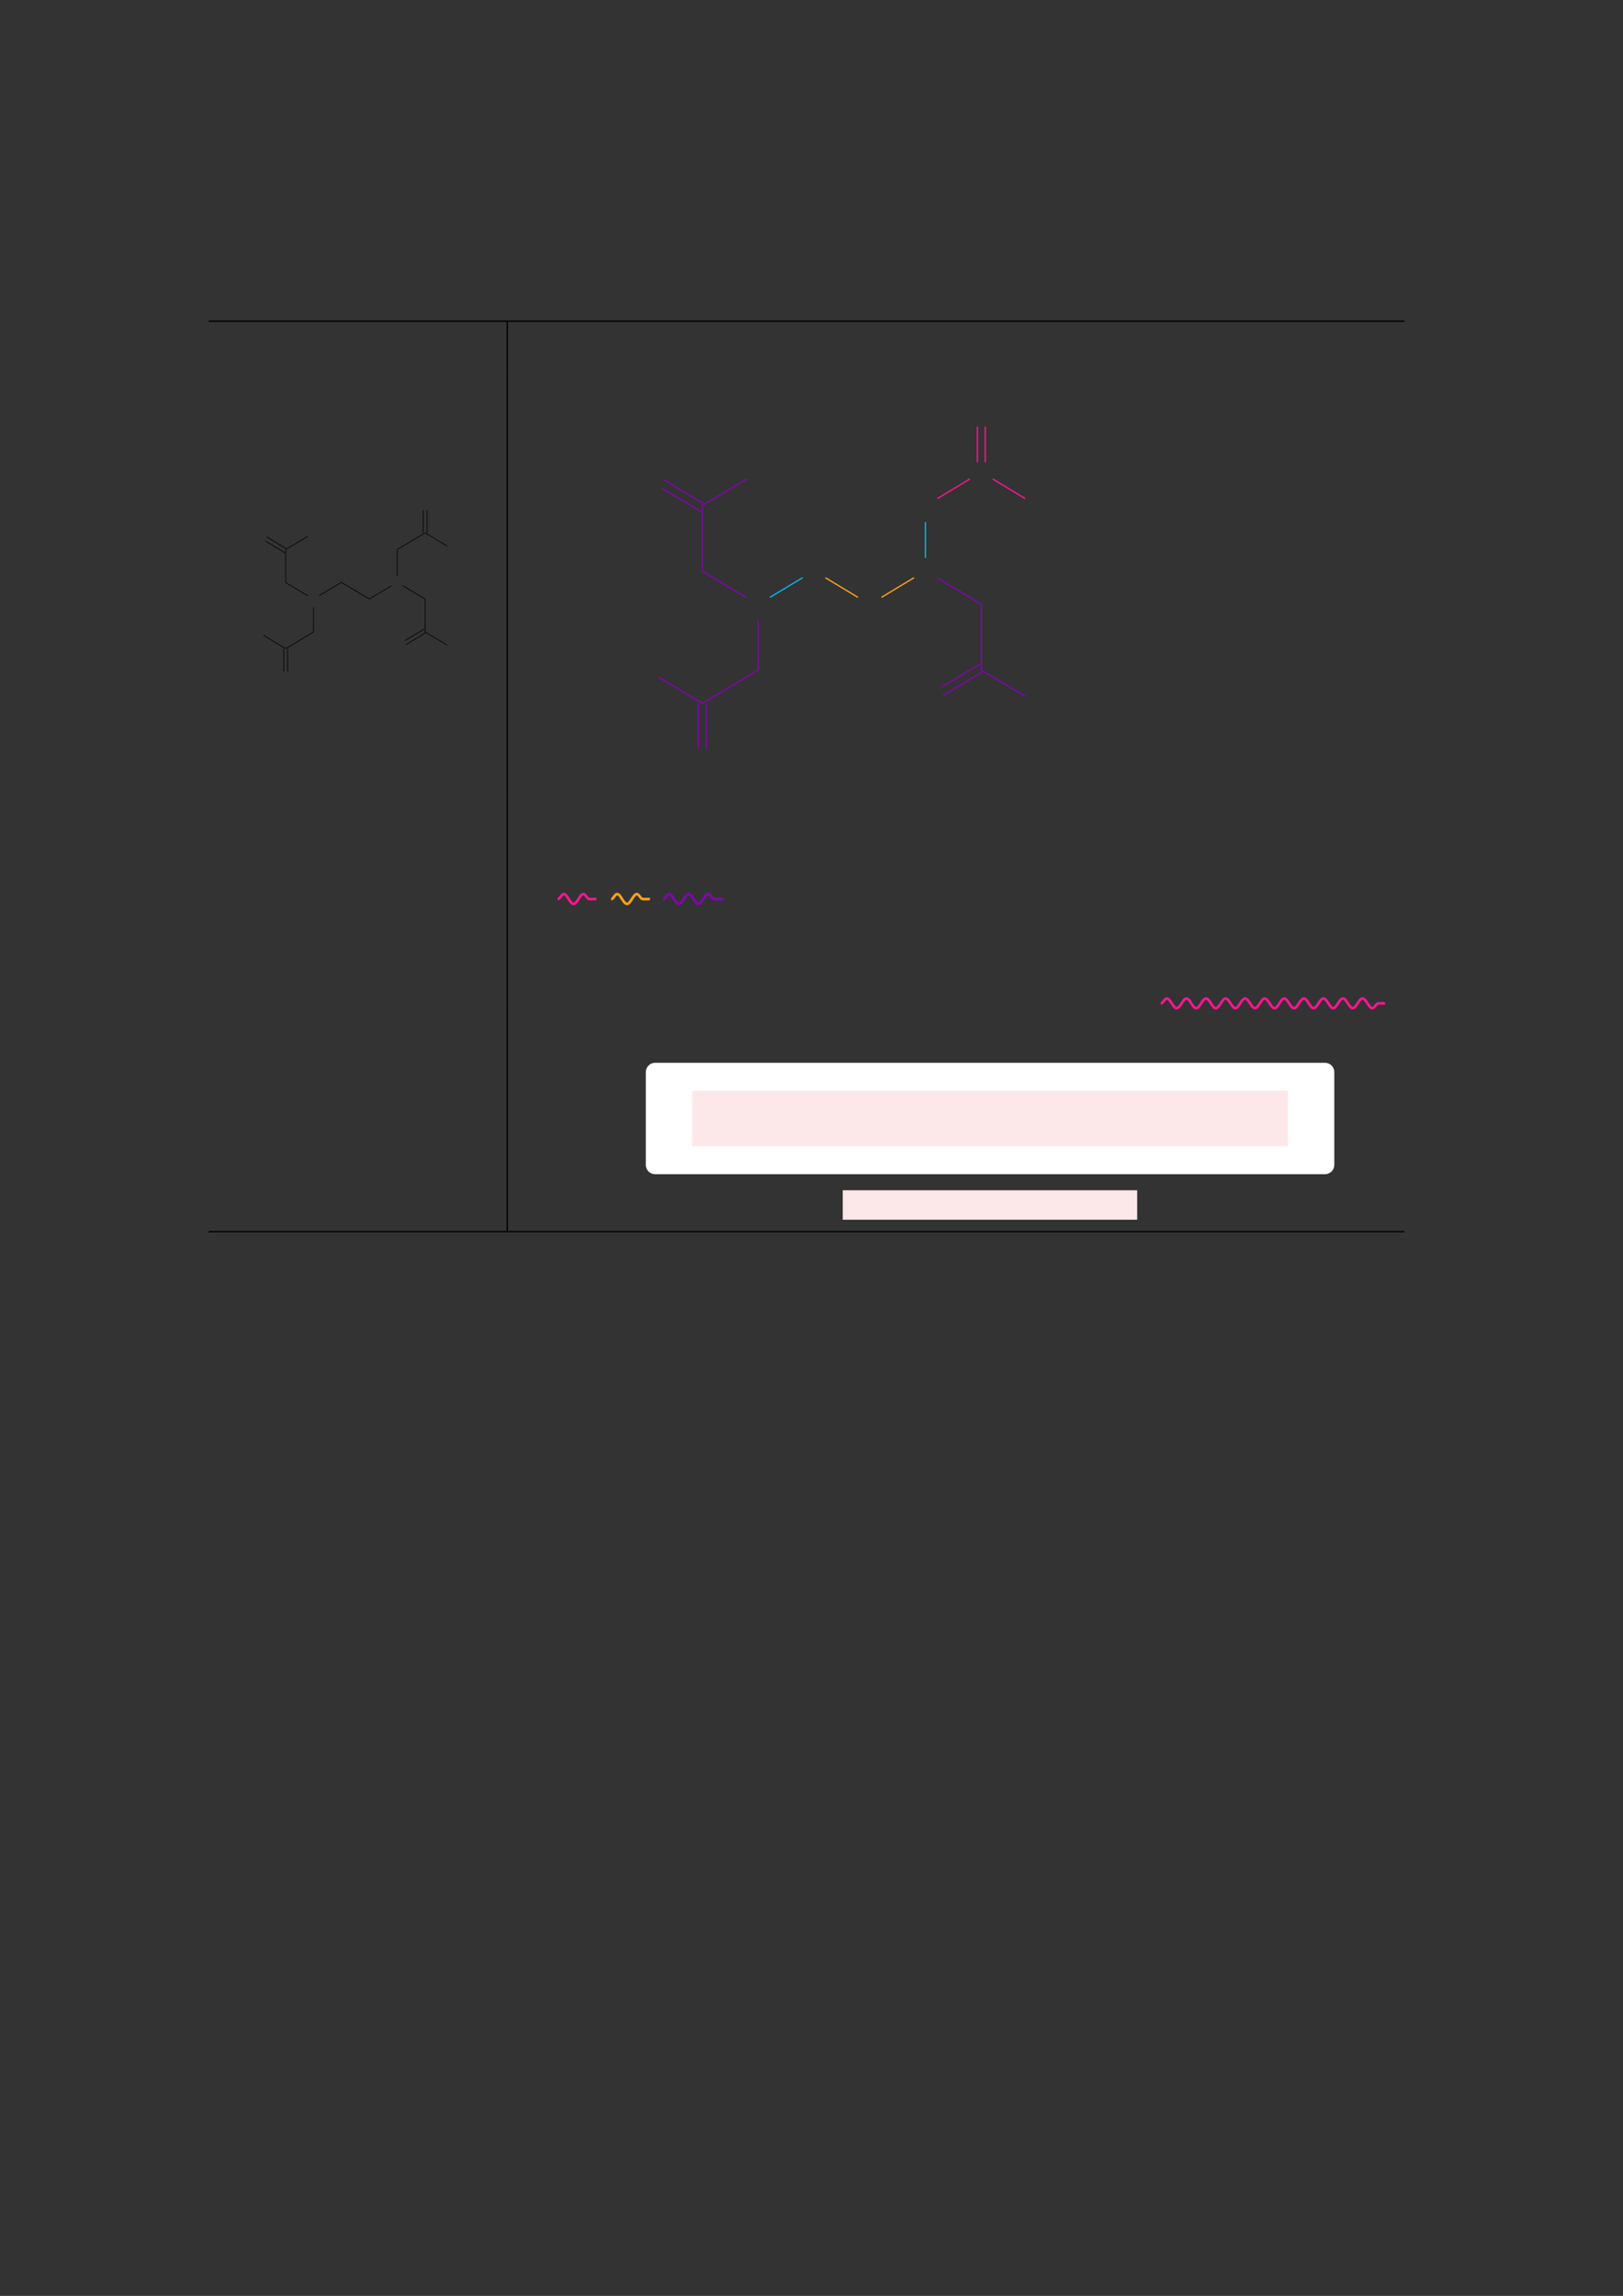 <?xml version="1.0" encoding="UTF-8" standalone="no"?>
<!DOCTYPE svg PUBLIC "-//W3C//DTD SVG 1.1//EN"
"http://www.w3.org/Graphics/SVG/1.1/DTD/svg11.dtd">
<svg viewBox="0 0 909 1286" version="1.1" xmlns="http://www.w3.org/2000/svg" xmlns:xlink="http://www.w3.org/1999/xlink">
<rect x="0" y="0" width="909" height="1286" fill="#333333" stroke="none"/>
<defs>
<style type="text/css"><![CDATA[
.g0_37{
fill: none;
stroke: #000000;
stroke-width: 0.73;
stroke-linecap: butt;
stroke-linejoin: miter;
}
.g1_37{
fill: none;
stroke: #000000;
stroke-width: 0.365;
stroke-linecap: butt;
stroke-linejoin: miter;
}
.g2_37{
fill: none;
stroke: #8007AC;
stroke-width: 0.73;
stroke-linecap: butt;
stroke-linejoin: miter;
}
.g3_37{
fill: none;
stroke: #FFA313;
stroke-width: 0.73;
stroke-linecap: butt;
stroke-linejoin: miter;
}
.g4_37{
fill: none;
stroke: #02B5EE;
stroke-width: 0.73;
stroke-linecap: butt;
stroke-linejoin: miter;
}
.g5_37{
fill: none;
stroke: #F81693;
stroke-width: 0.73;
stroke-linecap: butt;
stroke-linejoin: miter;
}
.g6_37{
fill: none;
stroke: #F81693;
stroke-width: 1.461;
stroke-linecap: butt;
stroke-linejoin: miter;
}
.g7_37{
fill: none;
stroke: #FFA313;
stroke-width: 1.461;
stroke-linecap: butt;
stroke-linejoin: miter;
}
.g8_37{
fill: none;
stroke: #8007AC;
stroke-width: 1.461;
stroke-linecap: butt;
stroke-linejoin: miter;
}
.g9_37{
fill: #FFFFFF;
}
.ga_37{
fill: #FDE8E9;
}
]]></style>
</defs>
<path d="M116.9,179.9H786.6M284.1,209.5V180.3" class="g0_37"/>
<path d="M225.6,328.1l12.5,7.4m0,18.4V335.6m-18.8,-7.5l-12.5,7.4m-15.6,-9.3l15.6,9.3m-31.2,18.4V340.2m15.6,-14l-12.4,7.4m59.3,-35.1l12.4,7.4m-28.1,16.6V307.9m15.7,-9.4l-15.7,9.3M237,298.5V285.7m2.2,12.8V285.7m11.3,75.7l-12.6,-7.5m.4,.6l-10.9,6.6m10.4,-8.9l-11,6.6M160,363.3L175.6,354M160,363.3l-12.4,-7.4m11.3,7.4v12.8m2.2,-12.8v12.8m11.3,-42.4l-12.6,-7.5m.2,0V307.9m12.4,-7.5L160,307.8m.3,-.5l-11,-6.6m10.4,9l-11,-6.6" class="g1_37"/>
<path d="M284.1,446.6V209.5" class="g0_37"/>
<path d="M524.7,323.6l24.9,14.8m0,36.8V338.6" class="g2_37"/>
<path d="M511.9,323.6l-18.2,11m-31.4,-11l18.2,11" class="g3_37"/>
<path d="M424.6,375.2V347.8" class="g2_37"/>
<path d="M449.5,323.6l-18.3,11" class="g4_37"/>
<path d="M556,268.3l18.2,11" class="g5_37"/>
<path d="M518.3,312.5V292.4" class="g4_37"/>
<path d="M543.2,268.3l-18.3,11M547.4,259V238.9m4.4,20.1V238.9" class="g5_37"/>
<path d="M574.4,390.1L549.2,375.2m.9,1.2l-21.9,13.2M549,371.9L527.1,385m-133.7,9l31.2,-18.7M393.4,394L368.6,379.2M391.2,394v25.5M395.6,394v25.5m22.6,-84.7L393,319.8m.4,0V283.3m24.8,-15l-24.8,14.8m.5,-1.1L372,268.8m20.8,17.9L370.9,273.6" class="g2_37"/>
<path d="M284.1,475.8V446.6m0,58.4V475.8" class="g0_37"/>
<path d="M312.3,503.6c1.4,0,2.1,-2.8,3.5,-2.8c1,0,1.8,1.4,2.7,2.8c.9,1.4,1.8,2.7,2.7,2.7c1,0,1.9,-1.3,2.8,-2.7c.9,-1.4,1.7,-2.8,2.7,-2.8c1.4,0,2.1,2.8,3.4,2.8H334" class="g6_37"/>
<path d="M342.3,503.6c1.3,0,2,-2.8,3.4,-2.8c1,0,1.8,1.4,2.7,2.8c.9,1.4,1.8,2.7,2.8,2.7c1,0,1.8,-1.3,2.7,-2.7c.9,-1.4,1.8,-2.8,2.8,-2.8c1.3,0,2,2.8,3.4,2.8H364" class="g7_37"/>
<path d="M371.3,503.6c1.4,0,2.1,-2.8,3.5,-2.8c.9,0,1.8,1.4,2.7,2.8c.9,1.4,1.7,2.7,2.7,2.7c1,0,1.9,-1.3,2.8,-2.7c.9,-1.4,1.7,-2.8,2.7,-2.8c1,0,1.9,1.4,2.8,2.8c.8,1.4,1.7,2.7,2.7,2.7c1,0,1.8,-1.3,2.7,-2.7c.9,-1.4,1.8,-2.8,2.8,-2.8c1.3,0,2,2.8,3.4,2.8h5.1" class="g8_37"/>
<path d="M284.1,534.2V505m0,58.5V534.2" class="g0_37"/>
<path d="M650.1,562c1.4,0,2.1,-2.7,3.4,-2.7c1,0,1.9,1.3,2.8,2.7c.9,1.4,1.7,2.7,2.7,2.7c1,0,1.9,-1.3,2.8,-2.7c.9,-1.4,1.7,-2.7,2.7,-2.7c1,0,1.9,1.3,2.7,2.7c.9,1.4,1.8,2.7,2.8,2.7c1,0,1.8,-1.3,2.7,-2.7c.9,-1.4,1.8,-2.7,2.8,-2.7c1,0,1.8,1.3,2.7,2.7c.9,1.4,1.8,2.7,2.7,2.7c1,0,1.9,-1.3,2.8,-2.7c.9,-1.4,1.7,-2.7,2.7,-2.7c1,0,1.9,1.3,2.8,2.7c.9,1.4,1.7,2.7,2.7,2.7c1,0,1.8,-1.3,2.7,-2.7c.9,-1.4,1.8,-2.7,2.8,-2.7c1,0,1.8,1.3,2.7,2.7c.9,1.4,1.8,2.7,2.8,2.7c1,0,1.8,-1.3,2.7,-2.7c.9,-1.4,1.8,-2.7,2.7,-2.7c1,0,1.9,1.3,2.8,2.7c.9,1.4,1.7,2.7,2.7,2.7c1,0,1.9,-1.3,2.8,-2.7c.9,-1.4,1.7,-2.7,2.7,-2.7c1,0,1.8,1.3,2.7,2.7c.9,1.4,1.8,2.7,2.8,2.7c1,0,1.8,-1.3,2.7,-2.7c.9,-1.4,1.8,-2.7,2.8,-2.7c1,0,1.8,1.3,2.7,2.7c.9,1.4,1.7,2.7,2.7,2.7c1,0,1.9,-1.3,2.8,-2.7c.9,-1.4,1.7,-2.7,2.7,-2.7c1,0,1.9,1.3,2.8,2.7c.9,1.4,1.7,2.7,2.7,2.7c1,0,1.8,-1.3,2.7,-2.7c.9,-1.4,1.8,-2.7,2.8,-2.7c1,0,1.8,1.3,2.7,2.7c.9,1.4,1.8,2.7,2.8,2.7c.9,0,1.8,-1.3,2.7,-2.7c.9,-1.4,1.7,-2.7,2.7,-2.7c1,0,1.9,1.3,2.8,2.7c.9,1.4,1.7,2.7,2.7,2.7c1.4,0,2.1,-2.7,3.4,-2.7h3.7" class="g6_37"/>
<path d="M284.1,592.7V563.5m0,96.8V592.7" class="g0_37"/>
<path d="M361.7,652.5v-52c0,-2.9,2.4,-5.2,5.2,-5.2H742.1c2.8,0,5.2,2.3,5.2,5.2v52c0,2.9,-2.4,5.2,-5.2,5.2H366.9c-2.8,0,-5.2,-2.3,-5.2,-5.2Z" class="g9_37"/>
<path d="M472,683.2H636.9V666.7H472v16.5Z" class="ga_37"/>
<path d="M387.7,642.1H721.3V610.9H387.7v31.2Z" class="ga_37"/>
<path d="M284.1,689.5V660.3M116.9,689.9H786.6" class="g0_37"/>
</svg>